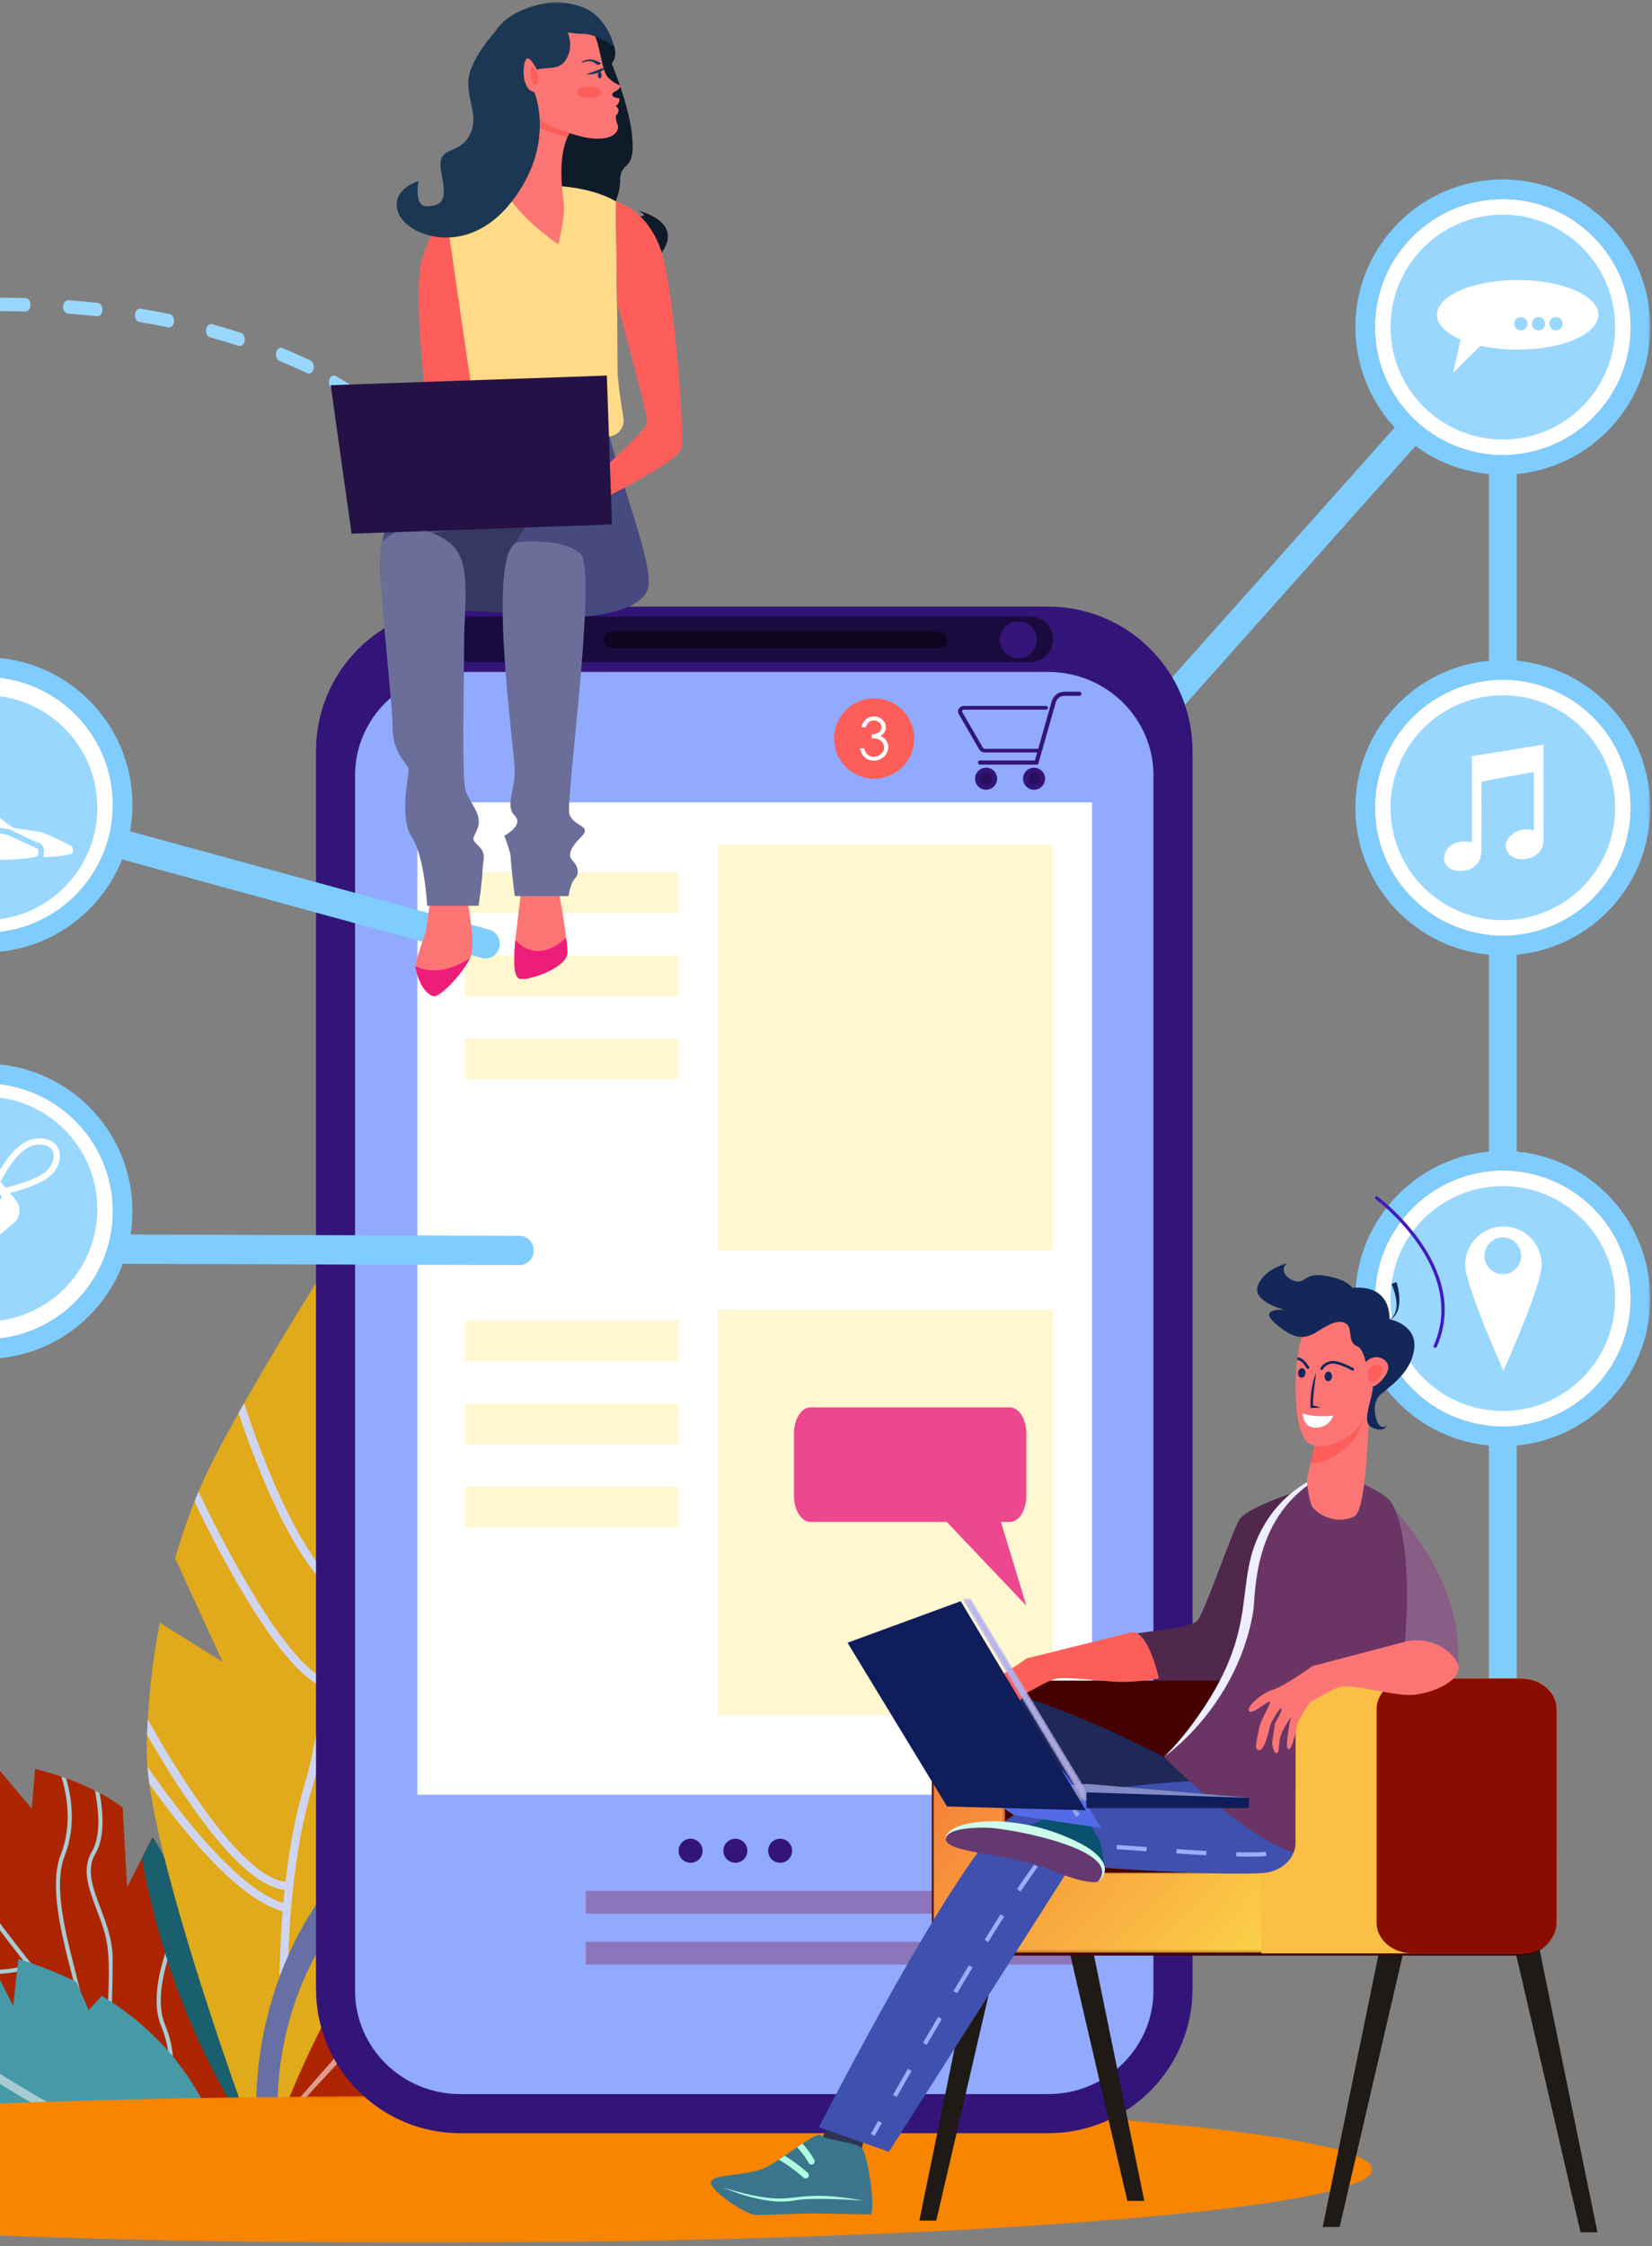 <svg width="593" height="806" viewBox="0 0 593 806" fill="none" xmlns="http://www.w3.org/2000/svg">
<rect x="0" y="0" width="593" height="806" fill="#808080" stroke="none"/>
<path fill-rule="evenodd" clip-rule="evenodd" d="M539.452 698.69C536.696 698.69 534.461 696.453 534.461 693.694V130.484L357.687 328.831C355.856 330.89 352.693 331.077 350.642 329.235C348.586 327.397 348.405 324.24 350.24 322.18L544.443 104.269V693.694C544.443 696.453 542.207 698.69 539.452 698.69" fill="#7FCDFF"/>
<path fill-rule="evenodd" clip-rule="evenodd" d="M0.244 717.152L-21.648 705.809C-35.567 683.589 -46.362 657.497 -47.309 629.306C-47.309 629.306 -26.681 628.008 -3.317 631.575L11.425 649.102L12.602 634.776C24.044 637.703 35.193 642.084 44.03 648.62L45.625 677.262L54.747 659.33C56.478 661.752 57.955 664.364 59.138 667.186C77.351 710.62 90.821 766.809 90.821 766.809L45.544 778.5C45.544 778.5 17.502 758.162 -7.773 725.603L0.244 717.152Z" fill="#AD2500"/>
<path fill-rule="evenodd" clip-rule="evenodd" d="M39.492 760.068C51.872 762.662 59.726 760.68 62.492 759.727C43.687 745.022 25.499 724.928 10.642 706.434C9.973 706.639 9.305 706.827 8.645 706.999C-3.702 710.186 -14.704 707.474 -23.036 703.564C-23.508 702.788 -23.977 702.01 -24.441 701.225C-15.864 705.673 -3.888 709.148 9.65 705.195C5.313 699.761 1.119 694.291 -3.005 688.729C-13.704 690.064 -25.54 686.439 -34.034 682.901C-34.341 682.225 -34.644 681.546 -34.944 680.866C-26.72 684.422 -14.713 688.418 -4.016 687.361C-24.939 658.982 -39.553 635.458 -39.706 635.196L-43.735 630.109L-39.114 633.172C-38.847 633.628 -26.901 652.67 -10.132 676.282C-7.708 663.646 -17.694 636.875 -20.514 629.682C-19.971 629.72 -19.425 629.76 -18.874 629.805C-15.568 638.256 -5.551 665.564 -8.994 677.883C1.645 692.775 14.54 709.585 28.541 725.201C30.867 718.48 14.982 682.993 21.798 665.615C25.957 655.01 24.142 644.386 22.01 637.561C22.584 637.757 23.157 637.957 23.726 638.162C25.779 645.232 27.274 655.689 23.172 666.148C16.306 683.658 33.501 720.058 29.6 726.378C32.34 729.411 35.122 732.394 37.937 735.307C39.965 699.184 39.518 698.034 34.656 685.177C31.861 677.781 29.219 670.798 33.004 664.406C36.287 658.859 35.497 649.753 34.081 642.566C34.653 642.853 35.22 643.147 35.78 643.447C37.093 650.667 37.632 659.481 34.275 665.154C28.247 675.335 40.395 687.584 40.439 702.857C40.48 716.686 39.499 733.909 39.333 736.743C45.091 742.634 50.978 748.209 56.922 753.279C58.33 751.301 63.967 741.987 57.829 727.039C52.845 714.902 60.511 695.831 66.017 684.718C66.261 685.375 66.501 686.031 66.741 686.69C61.431 697.75 54.663 715.443 59.195 726.479C65.749 742.438 59.574 752.19 58.054 754.237C65.216 760.258 72.454 765.525 79.64 769.697L77.628 770.216C76.356 769.457 75.088 768.666 73.819 767.842C68.682 771.035 59.785 772.341 49.549 768.196C43.343 765.681 37.629 766.617 33.151 768.482C32.749 768.134 32.339 767.779 31.922 767.416C36.779 765.241 43.14 764.011 50.106 766.831C61.749 771.547 69.794 768.325 72.43 766.933C69.568 765.028 66.709 762.972 63.864 760.79C56.952 763.703 46.742 763.092 39.185 761.51C34.312 760.489 29.686 760.825 25.629 761.771C25.206 761.381 24.779 760.984 24.347 760.58C28.808 759.414 33.994 758.917 39.492 760.068" fill="#A7CBD3"/>
<path fill-rule="evenodd" clip-rule="evenodd" d="M50.882 666.926L54.747 659.33C56.478 661.752 57.955 664.364 59.137 667.186C77.352 710.619 90.821 766.81 90.821 766.81C90.821 766.81 62.557 730.374 50.882 666.926" fill="#195F6D"/>
<path fill-rule="evenodd" clip-rule="evenodd" d="M230.37 692.897C228.461 693.389 200.971 687.313 162.689 710.374C124.408 733.432 100.137 764.404 100.137 764.404C100.137 764.404 149.896 761.309 191.431 742.983C232.966 724.657 230.37 692.897 230.37 692.897" fill="#004A58"/>
<path fill-rule="evenodd" clip-rule="evenodd" d="M104.217 759.75C126.62 734.039 163.289 703.773 198.516 695.281C196.504 717.953 190.486 735.629 173.139 750.007C143.868 759.781 114.634 763.317 104.143 764.337C104.14 762.919 104.161 761.385 104.217 759.75" fill="#003842"/>
<path fill-rule="evenodd" clip-rule="evenodd" d="M57.337 582.339L79.945 596.446L62.859 559.199C66.504 546.615 71.097 534.618 76.605 523.834C91.806 494.065 121.134 448.107 121.134 448.107C134.784 463.917 145.441 479.931 153.586 495.924L138.892 521.432L161.422 513.155C212.381 640.056 115.485 760.439 115.485 760.439L90.821 766.809C90.821 766.809 52.184 662.773 52.67 627.683C52.875 612.934 54.451 597.494 57.337 582.339" fill="#E0AA1A"/>
<path fill-rule="evenodd" clip-rule="evenodd" d="M53.633 640.195C53.326 638.004 53.088 635.923 52.923 633.972C61.804 646.915 84.429 677.752 101.705 682.907C101.846 681.343 101.997 679.774 102.163 678.209C85.851 676.553 64.32 642.798 52.795 622.545C52.859 620.703 52.945 618.85 53.051 616.994C65.392 639.237 87.689 673.958 102.486 675.288C103.9 663.078 106.105 650.971 109.436 639.981C112.171 630.952 114.258 618.967 115.837 605.395C100.45 598.912 79.883 559.824 69.808 538.874C70.289 537.672 70.778 536.479 71.277 535.298C80.595 554.864 101.597 595.158 116.185 602.323C117.271 592.347 118.104 581.597 118.733 570.59C103.598 557.076 91.062 523.411 85.639 507.074C86.29 505.909 86.951 504.741 87.617 503.565C92.262 517.824 104.454 551.993 118.944 566.715C121.839 511.604 120.799 452.034 120.766 451.118L121.329 448.865L121.869 451.015C121.904 452.042 125.297 526.945 120.594 586.629C143.666 588.207 163.096 567.261 173.062 553.879C173.302 555.233 173.528 556.584 173.734 557.934C171.206 561.193 168.193 564.769 164.749 568.32C154.546 578.844 143.921 585.585 133.421 588.296C129.031 589.431 124.664 589.859 120.358 589.564C119.006 605.723 117.106 620.603 114.463 632.368C135.314 634.079 161.237 619.494 175.369 610.236C175.255 611.514 175.133 612.785 175.003 614.051C164.714 620.671 149.4 629.244 133.958 633.232C127.118 634.998 120.247 635.865 113.781 635.265C113.297 637.221 112.791 639.08 112.264 640.828C97.914 688.168 104.718 756.704 105.39 763.047L102.501 763.793C102.302 761.989 98.304 724.923 101.45 685.898C84.8 681.372 64.233 655.143 53.633 640.195" fill="#CFD5F1"/>
<path fill-rule="evenodd" clip-rule="evenodd" d="M115.544 760.425L92.576 766.357C92.576 766.357 85.262 715.829 122.456 671.349L130.161 678.529L127.674 665.466C129.891 663.109 132.241 660.779 134.736 658.481L146.168 673.288L143.693 650.879C151.884 644.469 161.349 638.421 172.291 632.951C159.085 705.197 117.124 758.441 115.544 760.425" fill="#6670A4"/>
<path fill-rule="evenodd" clip-rule="evenodd" d="M-5.551 699.74L4.726 719.747L6.597 703.012C13.601 705.186 20.612 707.888 27.405 711.24L31.831 721.362L36.511 716.225C55.09 727.485 71.09 744.413 79.383 769.761L41.26 779.607C41.26 779.607 -46.57 778.091 -70.986 695.213C-70.986 695.213 -39.965 691.792 -5.551 699.74" fill="#469AA8"/>
<path fill-rule="evenodd" clip-rule="evenodd" d="M64.703 773.553L58.333 775.199C7.245 762.511 -61.759 702.189 -64.782 699.53L-69.118 695.554L-62.826 697.32C-62.063 697.99 14.023 764.509 64.703 773.553" fill="#A7CBD3"/>
<path fill-rule="evenodd" clip-rule="evenodd" d="M125.775 683.277L132.378 689.43L130.246 678.236C132.143 676.22 134.158 674.222 136.296 672.253L146.088 684.94L143.968 665.741C155.074 657.051 168.917 649.139 186.168 642.73C186.168 642.73 195.704 695.499 178.705 724.211C161.706 752.923 124.951 758.233 124.951 758.233L100.166 764.633C100.166 764.633 93.913 721.385 125.775 683.277" fill="#E0AA1A"/>
<path fill-rule="evenodd" clip-rule="evenodd" d="M122.183 758.949L118.436 759.916C163.369 708.263 182.975 647.07 183.171 646.448L185.611 644.012L185.284 647.105C185.092 647.723 165.959 707.461 122.183 758.949" fill="#F3DDA3"/>
<path fill-rule="evenodd" clip-rule="evenodd" d="M99.395 764.194C99.395 764.194 119.737 706.569 147.436 681.807C175.131 657.045 231.143 657.639 231.143 657.639C231.143 657.639 225.941 669.444 217.039 685.115L196.225 688.091L210.842 695.61C196.225 719.406 174.956 747.472 151.173 757.871C106.82 777.262 99.395 764.194 99.395 764.194" fill="#AD2500"/>
<path fill-rule="evenodd" clip-rule="evenodd" d="M99.395 764.194C99.401 764.178 99.65 763.453 100.493 761.224C107.614 752.712 130.807 725.516 153.041 703.732C153.707 697.196 148.807 689.569 144.671 684.41C145.281 683.804 145.897 683.216 146.518 682.644C150.417 687.478 155.044 694.53 155.569 701.275C156.605 700.275 164.163 693.496 166.913 691.35C167.832 684.676 162.867 678.313 158.342 674.024C159.112 673.58 159.892 673.151 160.681 672.73C164.942 676.902 169.39 682.803 169.542 689.35C172.248 687.336 174.982 685.449 177.712 683.681C181.748 677.751 180.326 670.514 178.399 665.454C179.217 665.196 180.036 664.947 180.857 664.707C182.561 669.222 183.856 675.322 181.813 681.108C184.256 679.623 186.679 678.237 189.057 676.943C193.544 668.519 193.808 663.893 193.38 661.612C194.216 661.44 195.049 661.275 195.873 661.118C196.356 663.689 196.069 668.011 192.872 674.923C209.956 666.125 223.767 661.34 223.995 661.276L229.274 659.78L224.215 664.227C223.861 664.323 191.414 673.88 164.605 696.456C176.243 694.849 190.09 702.638 198.09 707.135C199.421 707.882 200.846 708.686 201.973 709.263C201.492 709.958 201.009 710.655 200.521 711.353C199.545 710.845 198.348 710.177 196.849 709.333C187.96 704.335 171.515 695.089 160.248 700.298C158.884 701.562 152.211 708.08 150.616 709.679C162.099 708.523 181.701 717.98 191.614 723.271C191.084 723.938 190.547 724.603 190.005 725.262C176.909 718.328 154.969 708.604 147.05 713.292C123.173 737.71 99.395 764.194 99.395 764.194" fill="#DE9C8C"/>
<path fill-rule="evenodd" clip-rule="evenodd" d="M-5.379 480.655C-30.695 480.655 -51.289 460.044 -51.289 434.708C-51.289 409.372 -30.695 388.759 -5.379 388.759C19.935 388.759 40.531 409.372 40.531 434.708C40.531 460.044 19.935 480.655 -5.379 480.655" fill="white"/>
<path fill-rule="evenodd" clip-rule="evenodd" d="M539.452 163.326C514.139 163.326 493.542 142.713 493.542 117.377C493.542 92.041 514.139 71.429 539.452 71.429C564.768 71.429 585.363 92.041 585.363 117.377C585.363 142.713 564.768 163.326 539.452 163.326" fill="white"/>
<path fill-rule="evenodd" clip-rule="evenodd" d="M152.628 161.251C152.296 161.251 151.959 161.128 151.658 160.867C150.193 159.598 148.672 158.328 147.149 157.095C146.301 156.41 146.027 154.932 146.537 153.793C147.047 152.654 148.147 152.287 148.994 152.972C150.551 154.229 152.1 155.525 153.601 156.824C154.429 157.543 154.67 159.033 154.133 160.149C153.793 160.863 153.215 161.251 152.628 161.251" fill="#99D7FF"/>
<path fill-rule="evenodd" clip-rule="evenodd" d="M9.175 111.795H9.136C5.707 111.693 2.353 111.64 -0.836 111.64H-1.405C-2.395 111.64 -3.196 110.563 -3.196 109.235C-3.196 107.906 -2.395 106.829 -1.405 106.829H-0.836C2.379 106.829 5.761 106.881 9.213 106.984C10.204 107.014 10.986 108.114 10.966 109.441C10.945 110.752 10.146 111.795 9.175 111.795M-27.254 112.961C-28.178 112.961 -28.964 112.006 -29.038 110.747C-29.116 109.423 -28.381 108.263 -27.396 108.156C-23.967 107.787 -20.391 107.491 -16.767 107.277C-15.797 107.206 -14.943 108.249 -14.898 109.576C-14.855 110.904 -15.621 112.026 -16.609 112.085C-20.192 112.296 -23.724 112.588 -27.108 112.952C-27.157 112.958 -27.207 112.961 -27.254 112.961M35.013 113.51C34.965 113.51 34.918 113.507 34.868 113.502C31.42 113.132 27.882 112.811 24.351 112.553C23.363 112.48 22.607 111.347 22.66 110.018C22.713 108.693 23.534 107.707 24.546 107.746C28.108 108.009 31.678 108.331 35.154 108.706C36.141 108.812 36.877 109.971 36.796 111.297C36.722 112.556 35.937 113.51 35.013 113.51M60.706 117.502C60.614 117.502 60.523 117.493 60.431 117.473C57.005 116.769 53.495 116.122 50 115.551C49.02 115.39 48.322 114.192 48.441 112.87C48.56 111.552 49.46 110.627 50.434 110.773C53.965 111.352 57.51 112.005 60.974 112.718C61.951 112.919 62.623 114.148 62.473 115.461C62.337 116.65 61.573 117.502 60.706 117.502M-52.882 117.571C-53.721 117.571 -54.471 116.773 -54.639 115.624C-54.829 114.321 -54.195 113.057 -53.224 112.802C-49.816 111.909 -46.276 111.107 -42.699 110.422C-41.728 110.24 -40.811 111.148 -40.672 112.463C-40.534 113.78 -41.212 114.998 -42.192 115.185C-45.708 115.859 -49.19 116.647 -52.538 117.525C-52.653 117.555 -52.768 117.571 -52.882 117.571M86.078 124.197C85.935 124.197 85.795 124.175 85.653 124.13C82.31 123.039 78.858 122.007 75.391 121.056C74.421 120.789 73.796 119.519 73.992 118.218C74.19 116.913 75.136 116.073 76.107 116.339C79.617 117.302 83.111 118.35 86.498 119.452C87.458 119.765 88.047 121.067 87.816 122.357C87.615 123.46 86.883 124.197 86.078 124.197M-77.816 126.669C-78.55 126.669 -79.239 126.058 -79.501 125.076C-79.835 123.824 -79.351 122.447 -78.421 121.999C-75.135 120.415 -71.707 118.937 -68.235 117.609C-67.284 117.246 -66.291 117.985 -66.021 119.264C-65.749 120.541 -66.302 121.873 -67.253 122.236C-70.646 123.534 -73.996 124.98 -77.21 126.528C-77.41 126.623 -77.614 126.669 -77.816 126.669M110.862 134.059C110.663 134.059 110.462 134.015 110.263 133.919C107.007 132.368 103.652 130.883 100.291 129.506C99.345 129.117 98.814 127.773 99.103 126.502C99.392 125.231 100.391 124.511 101.339 124.903C104.747 126.303 108.152 127.809 111.46 129.384C112.393 129.829 112.88 131.205 112.551 132.455C112.29 133.442 111.6 134.059 110.862 134.059M-101.22 141.306C-101.833 141.306 -102.431 140.882 -102.764 140.12C-103.268 138.975 -102.983 137.502 -102.13 136.826C-99.092 134.423 -95.912 132.139 -92.681 130.031C-91.789 129.453 -90.719 129.951 -90.287 131.144C-89.856 132.341 -90.226 133.782 -91.117 134.361C-94.263 136.411 -97.355 138.636 -100.312 140.973C-100.599 141.198 -100.912 141.306 -101.22 141.306M129.447 145.585C129.177 145.585 128.907 145.505 128.649 145.333C125.567 143.274 122.367 141.272 119.143 139.389C118.235 138.858 117.821 137.444 118.214 136.224C118.608 135.005 119.663 134.448 120.57 134.976C123.854 136.893 127.109 138.928 130.244 141.025C131.13 141.617 131.491 143.061 131.049 144.25C130.738 145.096 130.104 145.585 129.447 145.585M-122.018 161.838C-122.505 161.838 -122.994 161.572 -123.346 161.05C-124.009 160.066 -123.953 158.543 -123.222 157.65C-120.578 154.43 -117.806 151.327 -114.982 148.43C-114.195 147.623 -113.072 147.825 -112.471 148.879C-111.87 149.935 -112.02 151.444 -112.808 152.251C-115.551 155.069 -118.246 158.084 -120.815 161.215C-121.159 161.632 -121.589 161.838 -122.018 161.838M-139.635 187.233C-140.025 187.233 -140.419 187.062 -140.749 186.709C-141.523 185.882 -141.652 184.367 -141.036 183.33C-138.823 179.593 -136.496 175.909 -134.116 172.378C-133.452 171.387 -132.317 171.318 -131.585 172.208C-130.851 173.099 -130.795 174.621 -131.458 175.608C-133.789 179.064 -136.068 182.67 -138.231 186.324C-138.585 186.922 -139.108 187.233 -139.635 187.233M-154.129 215.966C-154.431 215.966 -154.736 215.865 -155.015 215.65C-155.874 214.993 -156.176 213.523 -155.684 212.369C-153.929 208.235 -152.049 204.116 -150.096 200.124C-149.551 199.015 -148.439 198.707 -147.615 199.434C-146.789 200.163 -146.559 201.657 -147.102 202.766C-149.014 206.674 -150.854 210.707 -152.574 214.753C-152.901 215.53 -153.508 215.966 -154.129 215.966M-165.162 247.349C-165.373 247.349 -165.588 247.299 -165.798 247.193C-166.723 246.719 -167.187 245.331 -166.835 244.087C-165.578 239.642 -164.191 235.182 -162.717 230.832C-162.306 229.625 -161.245 229.091 -160.344 229.64C-159.443 230.192 -159.047 231.616 -159.456 232.828C-160.898 237.083 -162.256 241.448 -163.487 245.799C-163.758 246.759 -164.44 247.349 -165.162 247.349M-172.403 280.661C-172.524 280.661 -172.645 280.646 -172.767 280.611C-173.736 280.342 -174.359 279.07 -174.158 277.768C-173.444 273.124 -172.598 268.425 -171.646 263.806C-171.382 262.522 -170.397 261.774 -169.442 262.128C-168.489 262.481 -167.929 263.807 -168.195 265.086C-169.125 269.607 -169.952 274.202 -170.652 278.743C-170.826 279.881 -171.571 280.661 -172.403 280.661M-175.56 315.097C-175.585 315.097 -175.607 315.097 -175.632 315.095C-176.619 315.042 -177.39 313.925 -177.352 312.597C-177.213 307.851 -176.947 303.028 -176.563 298.266C-176.457 296.944 -175.574 295.989 -174.589 296.132C-173.606 296.275 -172.896 297.462 -173.002 298.784C-173.378 303.437 -173.636 308.149 -173.771 312.786C-173.811 314.081 -174.604 315.097 -175.56 315.097M-174.403 349.762C-175.289 349.762 -176.058 348.881 -176.175 347.671C-176.283 346.58 -176.383 345.492 -176.477 344.394C-176.789 340.743 -177.031 337.03 -177.195 333.357C-177.254 332.032 -176.503 330.891 -175.515 330.811C-174.539 330.738 -173.68 331.742 -173.621 333.066C-173.459 336.653 -173.222 340.279 -172.917 343.848C-172.826 344.917 -172.729 345.982 -172.626 347.044C-172.497 348.362 -173.186 349.569 -174.166 349.744C-174.246 349.756 -174.325 349.762 -174.403 349.762M-168.744 383.612C-169.501 383.612 -170.204 382.963 -170.45 381.944C-171.541 377.397 -172.515 372.736 -173.351 368.089C-173.583 366.797 -172.993 365.498 -172.032 365.187C-171.067 364.876 -170.101 365.667 -169.869 366.959C-169.054 371.49 -168.102 376.035 -167.04 380.468C-166.737 381.734 -167.254 383.089 -168.195 383.496C-168.379 383.574 -168.562 383.612 -168.744 383.612M-158.634 415.54C-159.274 415.54 -159.892 415.08 -160.215 414.27C-161.896 410.05 -163.482 405.703 -164.922 401.353C-165.326 400.138 -164.919 398.716 -164.016 398.175C-163.113 397.632 -162.053 398.18 -161.651 399.393C-160.242 403.64 -158.699 407.881 -157.058 411.998C-156.589 413.169 -156.918 414.627 -157.79 415.254C-158.059 415.447 -158.349 415.54 -158.634 415.54M-144.562 444.631C-145.098 444.631 -145.629 444.309 -145.979 443.696C-148.169 439.893 -150.275 435.977 -152.24 432.051C-152.791 430.947 -152.574 429.454 -151.753 428.711C-150.933 427.973 -149.818 428.263 -149.266 429.364C-147.345 433.203 -145.286 437.035 -143.146 440.754C-142.541 441.805 -142.683 443.318 -143.469 444.127C-143.794 444.467 -144.18 444.631 -144.562 444.631M-127.271 470.405C-127.718 470.405 -128.165 470.181 -128.511 469.733C-131.088 466.411 -133.606 462.969 -135.996 459.505C-136.669 458.53 -136.626 457.007 -135.899 456.106C-135.177 455.203 -134.042 455.256 -133.368 456.235C-131.024 459.63 -128.557 463.006 -126.03 466.263C-125.317 467.185 -125.294 468.708 -125.979 469.665C-126.331 470.159 -126.801 470.405 -127.271 470.405M-107.514 492.768C-107.884 492.768 -108.26 492.615 -108.58 492.296C-111.457 489.429 -114.286 486.464 -116.988 483.482C-117.751 482.637 -117.862 481.12 -117.236 480.097C-116.607 479.069 -115.477 478.92 -114.712 479.764C-112.057 482.697 -109.277 485.611 -106.447 488.43C-105.653 489.222 -105.485 490.73 -106.074 491.796C-106.427 492.433 -106.966 492.768 -107.514 492.768M-85.486 511.026C-85.773 511.026 -86.066 510.933 -86.336 510.737C-90.182 507.947 -93.322 505.63 -95.666 503.85C-96.526 503.197 -96.83 501.729 -96.343 500.573C-95.854 499.413 -94.76 499.01 -93.903 499.662C-91.578 501.426 -88.462 503.729 -84.633 506.502C-83.764 507.133 -83.438 508.593 -83.909 509.764C-84.233 510.569 -84.849 511.026 -85.486 511.026" fill="#99D7FF"/>
<mask id="mask0" mask-type="alpha" maskUnits="userSpaceOnUse" x="-193" y="752" width="686" height="53">
<path fill-rule="evenodd" clip-rule="evenodd" d="M-193 752.199H492.656V804.892H-193V752.199Z" fill="white"/>
</mask>
<g mask="url(#mask0)">
<path fill-rule="evenodd" clip-rule="evenodd" d="M492.656 778.545C492.656 793.097 339.168 804.892 149.827 804.892C-39.511 804.892 -193 793.097 -193 778.545C-193 763.996 -39.511 752.199 149.827 752.199C339.168 752.199 492.656 763.996 492.656 778.545" fill="#F78500"/>
</g>
<path fill-rule="evenodd" clip-rule="evenodd" d="M539.452 511.945C514.136 511.945 493.542 491.332 493.542 465.997C493.542 440.661 514.136 420.048 539.452 420.048C564.768 420.048 585.363 440.661 585.363 465.997C585.363 491.332 564.768 511.945 539.452 511.945" fill="white"/>
<path fill-rule="evenodd" clip-rule="evenodd" d="M579.769 465.997C579.769 488.282 561.72 506.348 539.452 506.348C517.186 506.348 499.134 488.282 499.134 465.997C499.134 443.71 517.186 425.646 539.452 425.646C561.72 425.646 579.769 443.71 579.769 465.997" fill="#99D7FF"/>
<path fill-rule="evenodd" clip-rule="evenodd" d="M539.452 457.258C535.816 457.258 532.866 454.308 532.866 450.666C532.866 447.026 535.816 444.075 539.452 444.075C543.091 444.075 546.037 447.026 546.037 450.666C546.037 454.308 543.091 457.258 539.452 457.258M539.669 440.116C532.085 440.116 525.941 446.268 525.941 453.857C525.941 461.444 539.669 491.876 539.669 491.876C539.669 491.876 553.395 461.444 553.395 453.857C553.395 446.268 547.25 440.116 539.669 440.116" fill="white"/>
<path fill-rule="evenodd" clip-rule="evenodd" d="M-5.379 334.782C-30.695 334.782 -51.289 314.169 -51.289 288.833C-51.289 263.499 -30.695 242.885 -5.379 242.885C19.935 242.885 40.531 263.499 40.531 288.833C40.531 314.169 19.935 334.782 -5.379 334.782" fill="white"/>
<path fill-rule="evenodd" clip-rule="evenodd" d="M34.938 289.867C34.938 312.154 16.887 330.218 -5.378 330.218C-27.646 330.218 -45.697 312.154 -45.697 289.867C-45.697 267.583 -27.646 249.517 -5.378 249.517C16.887 249.517 34.938 267.583 34.938 289.867" fill="#99D7FF"/>
<path fill-rule="evenodd" clip-rule="evenodd" d="M-27.929 269.655C-26.16 273.518 -16.693 293.41 -7.46 297.953C-7.08 298.14 2.364 299.414 2.749 299.598C13.07 304.508 13.745 304.33 13.745 305.225C13.745 305.972 14.064 307.084 13.058 307.383C11.249 307.922 5.295 309.076 -11.309 308.335C-11.652 308.32 -11.966 308.121 -12.124 307.814C-19.791 292.869 -28.224 287.655 -28.224 290.975C-28.224 308.159 -27.815 308.576 -29.187 308.576C-29.872 308.47 -31.56 308.983 -31.668 307.694C-32.026 303.401 -33.665 284.812 -35.304 283.172C-37.114 281.362 -38.763 270.709 -28.963 269.105C-28.533 269.034 -28.11 269.258 -27.929 269.655" fill="white"/>
<path fill-rule="evenodd" clip-rule="evenodd" d="M14.842 298.616C4.648 297.046 5.144 297.174 4.901 297.055C-4.333 292.51 -13.799 272.618 -15.569 268.755C-15.75 268.36 -16.172 268.135 -16.601 268.205C-20.721 268.879 -22.812 271.153 -23.724 273.697C-20.897 279.237 -17.446 285.018 -13.935 289.422C-11.371 290.57 -8.8 293.193 -6.553 296.089C6 298 0.516 296.355 13.045 302.249C14.569 302.381 15.769 303.666 15.769 305.225C15.725 306.207 15.89 306.741 15.535 307.604C21.523 307.4 24.286 306.82 25.419 306.483C26.43 306.181 26.119 304.992 26.107 304.325C26.107 303.289 15.106 298.656 14.842 298.616" fill="white"/>
<path fill-rule="evenodd" clip-rule="evenodd" d="M579.769 117.377C579.769 139.662 561.72 157.728 539.452 157.728C517.186 157.728 499.134 139.662 499.134 117.377C499.134 95.091 517.186 77.026 539.452 77.026C561.72 77.026 579.769 95.091 579.769 117.377" fill="#99D7FF"/>
<path fill-rule="evenodd" clip-rule="evenodd" d="M34.938 433.897C34.938 456.184 16.887 474.248 -5.378 474.248C-27.646 474.248 -45.697 456.184 -45.697 433.897C-45.697 411.612 -27.646 393.546 -5.378 393.546C16.887 393.546 34.938 411.612 34.938 433.897" fill="#99D7FF"/>
<path fill-rule="evenodd" clip-rule="evenodd" d="M-5.327 431.047C-6.502 429.637 -6.31 427.54 -4.902 426.364C-3.491 425.189 -1.397 425.382 -0.223 426.79C0.952 428.202 0.762 430.299 -0.649 431.473C-2.059 432.649 -4.153 432.459 -5.327 431.047M5.63 430.646L-2.956 420.334C-5.043 417.827 -8.767 417.486 -11.274 419.576L-38.495 442.277L-22.352 461.672L4.873 438.972C7.378 436.881 7.718 433.154 5.63 430.646" fill="white"/>
<path fill-rule="evenodd" clip-rule="evenodd" d="M-1.495 427.019C-1.365 426.993 11.559 424.501 16.381 420.478C20.555 416.999 20.853 409.986 13.061 410.815C6.957 411.466 1.855 420.698 -0.055 424.638C-0.696 425.957 -2.685 424.988 -2.048 423.67C0.526 418.364 5.879 409.351 12.826 408.611C22.567 407.574 23.922 417.076 17.8 422.18C12.534 426.571 -0.529 429.092 -1.082 429.197C-2.521 429.468 -2.935 427.294 -1.495 427.019" fill="white"/>
<path fill-rule="evenodd" clip-rule="evenodd" d="M539.452 335.816C514.139 335.816 493.542 315.204 493.542 289.867C493.542 264.533 514.139 243.918 539.452 243.918C564.768 243.918 585.363 264.533 585.363 289.867C585.363 315.204 564.768 335.816 539.452 335.816" fill="white"/>
<path fill-rule="evenodd" clip-rule="evenodd" d="M579.769 289.867C579.769 312.154 561.72 330.218 539.452 330.218C517.186 330.218 499.134 312.154 499.134 289.867C499.134 267.583 517.186 249.517 539.452 249.517C561.72 249.517 579.769 267.583 579.769 289.867" fill="#99D7FF"/>
<path fill-rule="evenodd" clip-rule="evenodd" d="M376.299 217.71H165.197C136.607 217.71 113.432 240.904 113.432 269.519V713.716C113.432 742.331 136.607 765.527 165.197 765.527H376.299C404.886 765.527 428.061 742.331 428.061 713.716V269.519C428.061 240.904 404.886 217.71 376.299 217.71" fill="#331579"/>
<path fill-rule="evenodd" clip-rule="evenodd" d="M165.197 751.49C144.386 751.49 127.455 734.852 127.455 714.399V278.231C127.455 257.779 144.386 241.139 165.197 241.139H376.298C397.109 241.139 414.037 257.779 414.037 278.231V714.399C414.037 734.852 397.109 751.49 376.298 751.49H165.197Z" fill="#91AAFE"/>
<path fill-rule="evenodd" clip-rule="evenodd" d="M369.793 237.631H169.378C164.858 237.631 161.195 233.966 161.195 229.443C161.195 224.922 164.858 221.258 169.378 221.258H369.793C374.314 221.258 377.973 224.922 377.973 229.443C377.973 233.966 374.314 237.631 369.793 237.631" fill="#190B3D"/>
<path fill-rule="evenodd" clip-rule="evenodd" d="M372.203 229.589C372.203 233.264 369.227 236.243 365.558 236.243C361.886 236.243 358.911 233.264 358.911 229.589C358.911 225.916 361.886 222.938 365.558 222.938C369.227 222.938 372.203 225.916 372.203 229.589" fill="#331579"/>
<path fill-rule="evenodd" clip-rule="evenodd" d="M337.291 232.441H219.626C218.053 232.441 216.778 231.164 216.778 229.589C216.778 228.016 218.053 226.739 219.626 226.739H337.291C338.865 226.739 340.139 228.016 340.139 229.589C340.139 231.164 338.865 232.441 337.291 232.441" fill="#0E061E"/>
<mask id="mask1" mask-type="alpha" maskUnits="userSpaceOnUse" x="-193" y="0" width="786" height="805">
<path fill-rule="evenodd" clip-rule="evenodd" d="M-193 804.891H592.375V0.714H-193V804.891Z" fill="white"/>
</mask>
<g mask="url(#mask1)">
<path fill-rule="evenodd" clip-rule="evenodd" d="M149.827 644.069H391.996V287.925H149.827V644.069Z" fill="white"/>
<path fill-rule="evenodd" clip-rule="evenodd" d="M257.609 448.743H377.973V303.128H257.609V448.743Z" fill="#FFF7CF"/>
<path fill-rule="evenodd" clip-rule="evenodd" d="M257.609 615.558H377.973V469.941H257.609V615.558Z" fill="#FFF7CF"/>
<path fill-rule="evenodd" clip-rule="evenodd" d="M167.041 327.691H243.585V313.071H167.041V327.691Z" fill="#FFF7CF"/>
<path fill-rule="evenodd" clip-rule="evenodd" d="M167.041 357.516H243.585V342.896H167.041V357.516Z" fill="#FFF7CF"/>
<path fill-rule="evenodd" clip-rule="evenodd" d="M167.041 387.341H243.585V372.721H167.041V387.341Z" fill="#FFF7CF"/>
<path fill-rule="evenodd" clip-rule="evenodd" d="M167.041 488.511H243.585V473.891H167.041V488.511Z" fill="#FFF7CF"/>
<path fill-rule="evenodd" clip-rule="evenodd" d="M167.041 518.336H243.585V503.716H167.041V518.336Z" fill="#FFF7CF"/>
<path fill-rule="evenodd" clip-rule="evenodd" d="M167.041 548.161H243.585V533.541H167.041V548.161Z" fill="#FFF7CF"/>
<path fill-rule="evenodd" clip-rule="evenodd" d="M252.203 664.17C252.203 666.552 250.274 668.483 247.894 668.483C245.514 668.483 243.584 666.552 243.584 664.17C243.584 661.789 245.514 659.857 247.894 659.857C250.274 659.857 252.203 661.789 252.203 664.17" fill="#331579"/>
<path fill-rule="evenodd" clip-rule="evenodd" d="M268.272 664.17C268.272 666.552 266.343 668.483 263.962 668.483C261.583 668.483 259.653 666.552 259.653 664.17C259.653 661.789 261.583 659.857 263.962 659.857C266.343 659.857 268.272 661.789 268.272 664.17" fill="#331579"/>
<path fill-rule="evenodd" clip-rule="evenodd" d="M284.34 664.17C284.34 666.552 282.412 668.483 280.031 668.483C277.652 668.483 275.722 666.552 275.722 664.17C275.722 661.789 277.652 659.857 280.031 659.857C282.412 659.857 284.34 661.789 284.34 664.17" fill="#331579"/>
<path fill-rule="evenodd" clip-rule="evenodd" d="M367.224 279.45C367.224 281.639 368.996 283.413 371.183 283.413C373.371 283.413 375.143 281.639 375.143 279.45C375.143 277.262 373.371 275.488 371.183 275.488C368.996 275.488 367.224 277.262 367.224 279.45" fill="#331579"/>
<path fill-rule="evenodd" clip-rule="evenodd" d="M369.041 279.45C369.041 280.633 370.001 281.595 371.183 281.595C372.365 281.595 373.326 280.633 373.326 279.45C373.326 278.267 372.365 277.308 371.183 277.308C370.001 277.308 369.041 278.267 369.041 279.45" fill="#270F5B"/>
<path fill-rule="evenodd" clip-rule="evenodd" d="M350.005 279.45C350.005 281.639 351.777 283.413 353.964 283.413C356.152 283.413 357.924 281.639 357.924 279.45C357.924 277.262 356.152 275.488 353.964 275.488C351.777 275.488 350.005 277.262 350.005 279.45" fill="#331579"/>
<path fill-rule="evenodd" clip-rule="evenodd" d="M351.822 279.45C351.822 280.633 352.782 281.595 353.964 281.595C355.147 281.595 356.104 280.633 356.104 279.45C356.104 278.267 355.147 277.308 353.964 277.308C352.782 277.308 351.822 278.267 351.822 279.45" fill="#270F5B"/>
<path fill-rule="evenodd" clip-rule="evenodd" d="M351.508 268.962L344.12 256.185C343.763 255.575 343.797 254.861 344.203 254.275C344.608 253.689 345.317 253.341 346.097 253.341H375.441C375.854 253.341 376.189 253.636 376.189 253.999C376.189 254.363 375.854 254.658 375.441 254.658H346.097C345.728 254.658 345.542 254.872 345.476 254.963C345.411 255.056 345.281 255.3 345.45 255.587L352.839 268.364C352.963 268.579 353.209 268.713 353.485 268.713H372.683L377.543 251.633C378.115 249.626 379.971 248.223 382.054 248.223H387.468C387.881 248.223 388.215 248.557 388.215 248.97C388.215 249.383 387.881 249.718 387.468 249.718H382.054C380.634 249.718 379.368 250.673 378.98 252.041L372.618 274.391H351.787C351.371 274.391 351.039 274.056 351.039 273.644C351.039 273.231 351.371 272.895 351.787 272.895H371.492L372.307 270.03H353.485C352.646 270.03 351.887 269.621 351.508 268.962" fill="#331579"/>
<path fill-rule="evenodd" clip-rule="evenodd" d="M328.169 265.047C328.169 273.001 321.723 279.45 313.778 279.45C305.829 279.45 299.386 273.001 299.386 265.047C299.386 257.092 305.829 250.644 313.778 250.644C321.723 250.644 328.169 257.092 328.169 265.047" fill="#FD5E5A"/>
<path fill-rule="evenodd" clip-rule="evenodd" d="M310.767 260.983H309.225C310.344 256.016 315.726 256.294 317.437 259.093C318.419 260.699 318.22 262.825 316.057 264.098C318.559 265.114 319.644 267.972 318.152 270.539C316.178 273.931 309.781 274.299 308.722 268.549H310.201C311.771 274.466 319.46 270.606 316.843 266.555C315.975 265.21 314.557 264.997 312.913 264.911V263.523C314.626 263.523 316.427 262.695 316.427 260.994C316.427 258.851 313.582 257.864 311.967 259.117C311.495 259.486 311.096 260.107 310.767 260.983" fill="white"/>
<path fill-rule="evenodd" clip-rule="evenodd" d="M210.279 686.759H391.996V678.57H210.279V686.759Z" fill="#8D75BB"/>
<path fill-rule="evenodd" clip-rule="evenodd" d="M210.279 705.035H391.996V696.846H210.279V705.035Z" fill="#8D75BB"/>
<path fill-rule="evenodd" clip-rule="evenodd" d="M-5.379 334.782C-30.695 334.782 -51.289 314.169 -51.289 288.834C-51.289 263.499 -30.695 242.885 -5.379 242.885C19.935 242.885 40.531 263.499 40.531 288.834C40.531 314.169 19.935 334.782 -5.379 334.782M-5.379 235.867C-34.607 235.867 -58.3 259.581 -58.3 288.834C-58.3 318.086 -34.607 341.8 -5.379 341.8C23.849 341.8 47.543 318.086 47.543 288.834C47.543 259.581 23.849 235.867 -5.379 235.867" fill="#7FCDFF"/>
<path fill-rule="evenodd" clip-rule="evenodd" d="M539.452 335.816C514.139 335.816 493.542 315.205 493.542 289.867C493.542 264.533 514.139 243.919 539.452 243.919C564.768 243.919 585.363 264.533 585.363 289.867C585.363 315.205 564.768 335.816 539.452 335.816M539.452 236.901C510.224 236.901 486.53 260.615 486.53 289.867C486.53 319.12 510.224 342.834 539.452 342.834C568.68 342.834 592.375 319.12 592.375 289.867C592.375 260.615 568.68 236.901 539.452 236.901" fill="#7FCDFF"/>
<path fill-rule="evenodd" clip-rule="evenodd" d="M539.452 163.326C514.139 163.326 493.542 142.713 493.542 117.378C493.542 92.042 514.139 71.429 539.452 71.429C564.768 71.429 585.363 92.042 585.363 117.378C585.363 142.713 564.768 163.326 539.452 163.326M539.452 64.411C510.224 64.411 486.53 88.125 486.53 117.378C486.53 146.63 510.224 170.344 539.452 170.344C568.68 170.344 592.375 146.63 592.375 117.378C592.375 88.125 568.68 64.411 539.452 64.411" fill="#7FCDFF"/>
<path fill-rule="evenodd" clip-rule="evenodd" d="M539.452 511.945C514.136 511.945 493.542 491.332 493.542 465.996C493.542 440.66 514.136 420.048 539.452 420.048C564.768 420.048 585.363 440.66 585.363 465.996C585.363 491.332 564.768 511.945 539.452 511.945M539.452 413.03C510.224 413.03 486.53 436.744 486.53 465.996C486.53 495.249 510.224 518.963 539.452 518.963C568.68 518.963 592.375 495.249 592.375 465.996C592.375 436.744 568.68 413.03 539.452 413.03" fill="#7FCDFF"/>
<path fill-rule="evenodd" clip-rule="evenodd" d="M-5.379 480.655C-30.695 480.655 -51.289 460.044 -51.289 434.708C-51.289 409.372 -30.695 388.759 -5.379 388.759C19.935 388.759 40.531 409.372 40.531 434.708C40.531 460.044 19.935 480.655 -5.379 480.655M-5.379 381.742C-34.607 381.742 -58.3 405.456 -58.3 434.708C-58.3 463.961 -34.607 487.673 -5.379 487.673C23.849 487.673 47.543 463.961 47.543 434.708C47.543 405.456 23.849 381.742 -5.379 381.742" fill="#7FCDFF"/>
<path fill-rule="evenodd" clip-rule="evenodd" d="M174.286 343.958C173.848 343.958 173.403 343.898 172.961 343.777L43.461 308.331C40.725 307.583 39.096 304.697 39.828 301.889C40.558 299.081 43.37 297.411 46.107 298.161L175.605 333.608C178.344 334.357 179.97 337.241 179.239 340.05C178.627 342.404 176.553 343.958 174.286 343.958" fill="#7FCDFF"/>
<path fill-rule="evenodd" clip-rule="evenodd" d="M186.434 454.007H186.416L44.778 453.534C41.938 453.525 39.645 451.162 39.654 448.253C39.663 445.353 41.962 443.008 44.793 443.008H44.81L186.449 443.48C189.288 443.491 191.586 445.854 191.573 448.761C191.564 451.661 189.264 454.007 186.434 454.007" fill="#7FCDFF"/>
<path fill-rule="evenodd" clip-rule="evenodd" d="M525.105 301.975C525.387 301.965 528.326 302.063 528.326 302.242V271.373C536.896 269.982 545.427 268.596 554.05 267.196V268.129C554.05 279.106 553.967 290.084 554.09 301.059C554.143 305.644 551.028 307.657 547.897 308.218C541.911 309.294 538.352 304.101 541.826 300.361C544.324 297.671 547.122 297.22 550.583 297.981V277.019C544.336 278.163 538.109 279.305 531.809 280.459C531.809 280.767 531.762 297.381 531.731 305.4C531.716 309.713 528.818 312.329 524.757 312.525C515.36 312.981 517.023 302.285 525.105 301.975" fill="white"/>
<path fill-rule="evenodd" clip-rule="evenodd" d="M169.171 332.814H163.092L138.892 228.491L147.703 228.028L169.171 332.814Z" fill="#1F1A15"/>
<path fill-rule="evenodd" clip-rule="evenodd" d="M205.209 2.096C205.209 2.096 184.36 -1.464 177.066 12.948C169.775 27.359 170.464 59.948 180.389 68.387C190.314 76.828 188.66 98.444 197.355 104.827C206.051 111.21 228.203 114.091 228.203 99.064C228.203 99.064 217.407 100.894 214.671 91.537C214.671 91.537 230.168 101.445 237.74 90.353C245.313 79.264 229.045 75.593 229.045 75.593C229.045 75.593 235.438 78.732 225.901 77.086C216.367 75.438 222.59 73.057 222.59 64.988C222.59 56.922 228.485 62.622 226.801 47.8C225.118 32.976 212.313 1.585 205.209 2.096" fill="#0E1B29"/>
<path fill-rule="evenodd" clip-rule="evenodd" d="M154.877 320.232L152.853 334.359C152.853 334.359 149.09 345.032 149.09 346.601C149.09 347.639 150.862 356.06 155.571 357.48C157.986 358.209 167.875 347.407 169.192 342.52C170.729 336.811 166.969 318.976 166.969 318.976L154.877 320.232Z" fill="#FC7575"/>
<path fill-rule="evenodd" clip-rule="evenodd" d="M187.356 317.719C187.356 317.719 184.67 338.44 184.67 341.579C184.67 344.717 184.244 349.225 186.013 350.996C187.782 352.767 203.668 347.543 203.668 341.892C203.668 336.241 200.219 317.719 200.219 317.719H187.356Z" fill="#FC7575"/>
<path fill-rule="evenodd" clip-rule="evenodd" d="M221.672 132.463C221.672 118.315 221.087 72.301 221.087 72.301C221.087 72.301 212.727 66.632 195.998 66.632C190.616 66.632 185.669 65.71 180.314 66.685C169.011 68.743 158.739 73.582 158.739 73.582C158.739 73.582 162.207 116.994 156.786 146.634C155.828 151.87 159.919 156.675 165.236 156.675H218.1C221.666 156.675 224.374 153.468 223.79 149.948C222.546 142.435 221.672 136.135 221.672 132.463" fill="#FFDA88"/>
<path fill-rule="evenodd" clip-rule="evenodd" d="M162.129 155.758C153.559 162.403 151.728 164.692 149.288 167.687C130.246 191.076 135.73 222.836 144.384 221.643C153.037 220.451 170.923 217.35 184.772 220.237C198.618 223.123 229.774 222.257 232.657 210.998C234.581 203.5 224.336 177.396 218.794 156.675L162.129 155.758Z" fill="#464A7F"/>
<path fill-rule="evenodd" clip-rule="evenodd" d="M191.149 185.011L184.67 195.189C181.485 202.488 183.345 219.965 183.345 219.965L154.878 218.522L153.523 191.677L191.149 185.011Z" fill="#35385F"/>
<path fill-rule="evenodd" clip-rule="evenodd" d="M186.212 194.54C186.212 194.54 202.369 192.807 208.428 198.871C214.485 204.935 202.944 287.511 204.388 292.131C205.831 296.751 212.754 296.174 208.714 300.216C204.675 304.258 203.668 307 205.54 308.877C207.417 310.753 208.136 313.497 206.407 315.23C204.675 316.961 204.1 321.581 204.1 321.581H184.763C184.763 321.581 183.329 309.743 183.329 307.722C183.329 305.7 181.019 299.928 181.019 299.928C181.019 299.928 188.221 296.169 184.763 292.71C181.305 289.247 184.763 284.047 184.763 276.539C184.763 269.034 174.097 195.983 186.212 194.54" fill="#6B6E98"/>
<path fill-rule="evenodd" clip-rule="evenodd" d="M137.259 194.31C142.849 188.716 151.885 188.019 160.825 194.31C169.77 200.604 166.596 216.194 166.596 230.344C166.596 244.49 165.672 279.427 167.143 283.757C168.617 288.088 173.231 292.421 171.5 297.04C169.77 301.66 168.902 300.696 171.882 303.681C174.864 306.664 173.231 308.877 173.231 312.054C173.231 315.229 171.788 325.046 171.788 325.046H153.325C153.325 325.046 152.46 307.433 147.845 300.504C143.228 293.575 146.692 278.561 146.692 276.25C146.692 273.942 140.922 271.053 140.922 260.948C140.922 250.843 134.221 197.351 137.259 194.31" fill="#6B6E98"/>
<path fill-rule="evenodd" clip-rule="evenodd" d="M159.631 73.581C159.631 73.581 156.344 79.328 151.73 92.321C147.116 105.315 154.877 156.804 154.877 165.466C154.877 174.129 165.731 185.011 165.731 185.011L174.963 174.618L168.904 137.081L159.631 73.581Z" fill="#FD5E5A"/>
<path fill-rule="evenodd" clip-rule="evenodd" d="M221.088 72.301C221.088 72.301 234.392 75.583 238.451 94.062C242.512 112.54 245.813 155.851 244.542 161.049C243.273 166.244 209.811 182.315 209.811 182.315L206.984 176.638C206.984 176.638 232.362 154.695 232.362 151.519C232.362 148.344 221.499 108.596 221.499 108.596L221.088 72.301Z" fill="#FD5E5A"/>
<path fill-rule="evenodd" clip-rule="evenodd" d="M118.706 138.238L126.207 191.515L219.677 188.189L217.827 134.777L118.706 138.238Z" fill="#241145"/>
<path fill-rule="evenodd" clip-rule="evenodd" d="M168.676 343.893C159.963 349.414 153.484 348.834 149.096 346.728C149.211 348.19 151.015 356.107 155.571 357.48C157.781 358.147 166.241 349.17 168.676 343.893" fill="#ED1E79"/>
<path fill-rule="evenodd" clip-rule="evenodd" d="M203.668 341.892C203.668 340.636 203.496 338.745 203.232 336.562C198.205 341.087 191.491 344.065 184.999 337.424C184.797 339.379 184.67 340.896 184.67 341.579C184.67 344.717 184.244 349.226 186.013 350.996C187.782 352.767 203.668 347.543 203.668 341.892" fill="#ED1E79"/>
<path fill-rule="evenodd" clip-rule="evenodd" d="M205.472 45.226C205.472 45.226 204.746 46.822 203.644 49.322C199.829 57.985 202.257 71.27 202.45 73.581C202.835 78.221 200.357 87.714 200.357 87.714C200.357 87.714 182.229 75.021 181.204 66.686L191.033 36.553L205.472 45.226Z" fill="#FC7575"/>
<path fill-rule="evenodd" clip-rule="evenodd" d="M191.034 36.553L205.473 45.226C205.473 45.226 204.743 46.825 203.645 49.322C198.564 47.919 190.806 45.355 189.122 42.414L191.034 36.553Z" fill="#FD5E5A"/>
<path fill-rule="evenodd" clip-rule="evenodd" d="M194.525 11.977L216.331 24.022C216.331 24.022 220.857 24.124 220.857 19.08C220.857 14.035 215.302 9.097 209.645 6.213C203.987 3.332 196.893 2.086 196.893 2.086L194.525 11.977Z" fill="#0E1B29"/>
<path fill-rule="evenodd" clip-rule="evenodd" d="M202.444 6.521C202.444 6.521 210.879 7.962 213.143 11.978C215.403 15.991 216.02 25.565 218.283 27.829C220.546 30.094 222.518 30.592 222.518 30.592C222.518 30.592 223.118 31.638 220.857 32.771C218.593 33.903 220.305 35.139 221.713 35.139C223.118 35.139 221.936 37.813 220.857 38.124C220.857 38.124 222.244 38.534 221.986 39.874C221.731 41.212 221.062 41.468 221.062 41.468C221.062 41.468 220.993 43.218 221.713 44.866C222.433 46.514 220.684 51.402 209.645 49.241C209.645 49.241 193.236 45.38 192.26 40.749C191.285 36.117 183.986 19.278 190.207 13.054C196.427 6.828 202.444 6.521 202.444 6.521" fill="#FC7575"/>
<path fill-rule="evenodd" clip-rule="evenodd" d="M194.833 1.832C194.833 1.832 197.405 -0.847 207.69 2.087C217.976 5.021 220.433 16.665 220.433 16.665C220.433 16.665 213.809 12.183 209.646 12.183C205.479 12.183 196.055 10.599 194.525 9.07C192.995 7.539 194.833 1.832 194.833 1.832" fill="#1B3753"/>
<path fill-rule="evenodd" clip-rule="evenodd" d="M196.181 1.141C197.618 1.141 206.713 11.256 204.245 18.977C201.777 26.697 195.914 23.249 192.21 25.309C188.508 27.368 192.927 36.888 192.26 40.749C191.594 44.609 181.203 66.686 181.203 66.686C181.203 66.686 172.463 20.012 177.762 11.364C183.062 2.717 196.181 1.141 196.181 1.141" fill="#1B3753"/>
<path fill-rule="evenodd" clip-rule="evenodd" d="M207.114 33.105C207.114 34.258 209.046 35.192 211.43 35.192C213.815 35.192 215.747 34.258 215.747 33.105C215.747 31.953 213.815 31.019 211.43 31.019C209.046 31.019 207.114 31.953 207.114 33.105" fill="#FD5E5A"/>
<path fill-rule="evenodd" clip-rule="evenodd" d="M217.49 24.021C217.49 24.021 216.073 26.869 210.301 26.738L217.49 24.021Z" fill="#1B3753"/>
<path fill-rule="evenodd" clip-rule="evenodd" d="M215.747 22.624C215.747 22.624 213.605 21.346 211.942 21.346C210.279 21.346 208.745 22.017 208.745 22.624C208.745 22.624 210.567 21.762 212.007 21.985C213.444 22.21 214.118 23.317 214.693 23.317C215.268 23.317 215.747 22.624 215.747 22.624" fill="#1B3753"/>
<path fill-rule="evenodd" clip-rule="evenodd" d="M191.789 33.028C191.789 33.028 199.786 51.577 183.726 72.301C167.663 93.026 145.868 84.634 142.934 76.246C140.003 67.857 150.266 64.988 150.266 64.988C150.266 64.988 148.307 74.481 153.523 74.03C158.739 73.581 160.538 72.351 158.442 62.133C156.348 51.917 163.926 56.013 168.093 49.322C172.262 42.632 168.093 37.526 168.093 29.622C168.093 21.717 177.763 11.364 177.763 11.364L191.789 33.028Z" fill="#1B3753"/>
<path fill-rule="evenodd" clip-rule="evenodd" d="M193.336 26.234C193.336 26.234 190.361 19.75 188.971 21.139C187.584 22.529 186.89 32.101 191.789 33.029C196.685 33.955 193.336 26.234 193.336 26.234" fill="#FC7575"/>
<path fill-rule="evenodd" clip-rule="evenodd" d="M193.123 27.024C193.123 27.024 191.587 23.491 190.754 24.323C189.926 25.155 190.82 30.724 191.941 30.724C193.058 30.724 193.396 28.806 193.123 27.024" fill="#FD5E5A"/>
<path fill-rule="evenodd" clip-rule="evenodd" d="M215.964 26.952C215.964 27.615 215.662 28.153 215.285 28.153C214.909 28.153 214.604 27.615 214.604 26.952C214.604 26.29 214.909 25.753 215.285 25.753C215.662 25.753 215.964 26.29 215.964 26.952" fill="#1B3753"/>
<path fill-rule="evenodd" clip-rule="evenodd" d="M466.399 534.928C466.399 534.928 447.668 540.874 444.91 545.323C442.151 549.772 432.264 579.155 429.733 581.686C427.205 584.218 409.335 585.709 405.2 586.646L414.68 603.104C414.68 603.104 433.953 603.502 439.356 603.104C444.755 602.706 466.399 534.928 466.399 534.928" fill="#50284C"/>
<path fill-rule="evenodd" clip-rule="evenodd" d="M497.926 538.834C497.926 538.834 527.627 567.566 523.021 600.018C523.021 600.018 516.354 588.596 503.705 590.856C503.705 590.856 497.786 578.388 496.029 570.564C494.272 562.737 497.926 538.834 497.926 538.834" fill="#885E84"/>
<path fill-rule="evenodd" clip-rule="evenodd" d="M474.797 799.186H480.876L505.077 694.865L496.265 694.4L474.797 799.186Z" fill="#1F1A15"/>
<path fill-rule="evenodd" clip-rule="evenodd" d="M573.421 801.068H567.342L543.142 696.745L551.953 696.282L573.421 801.068Z" fill="#1F1A15"/>
<path fill-rule="evenodd" clip-rule="evenodd" d="M410.751 789.809H404.672L380.471 685.486L389.283 685.022L410.751 789.809Z" fill="#1F1A15"/>
<path fill-rule="evenodd" clip-rule="evenodd" d="M330.007 796.893H336.085L360.286 692.569L351.478 692.105L330.007 796.893Z" fill="#1F1A15"/>
<path fill-rule="evenodd" clip-rule="evenodd" d="M334.511 614.075V690.807C334.511 696.866 340.285 701.778 347.406 701.778H545.389C552.51 701.778 558.283 696.866 558.283 690.807V614.075C558.283 608.015 552.51 603.103 545.389 603.103H347.406C340.285 603.103 334.511 608.015 334.511 614.075" fill="#450000"/>
</g>
<mask id="mask2" mask-type="alpha" maskUnits="userSpaceOnUse" x="334" y="602" width="225" height="99">
<path fill-rule="evenodd" clip-rule="evenodd" d="M477.857 602.194C470.738 602.194 464.962 607.1 464.962 613.154V613.154C464.962 613.82 464.962 613.983 464.962 613.929V613.929C464.961 616.542 464.955 626.843 464.936 661.752V661.752C464.513 667.478 458.913 672.011 452.068 672.011V672.011H373.663C366.546 672.011 360.77 667.105 360.77 661.054V661.054V613.154C360.77 607.1 354.998 602.194 347.878 602.194V602.194C340.756 602.194 334.982 607.1 334.982 613.154V613.154V689.794C334.982 695.845 340.756 700.75 347.878 700.75V700.75H545.877C552.999 700.75 558.773 695.845 558.773 689.794V689.794V613.154C558.773 607.1 552.999 602.194 545.877 602.194V602.194H477.857ZM464.962 613.539C464.962 613.712 464.962 613.886 464.962 613.929V613.929C464.962 613.337 464.962 613.138 464.962 613.138V613.138C464.962 613.138 464.962 613.339 464.962 613.539V613.539Z" fill="white"/>
</mask>
<g mask="url(#mask2)">
<path fill-rule="evenodd" clip-rule="evenodd" d="M477.857 602.194C470.738 602.194 464.962 607.1 464.962 613.154V613.154C464.962 613.82 464.962 613.983 464.962 613.929V613.929C464.961 616.542 464.955 626.843 464.936 661.752V661.752C464.513 667.478 458.913 672.011 452.068 672.011V672.011H373.663C366.546 672.011 360.77 667.105 360.77 661.054V661.054V613.154C360.77 607.1 354.998 602.194 347.878 602.194V602.194C340.756 602.194 334.982 607.1 334.982 613.154V613.154V689.794C334.982 695.845 340.756 700.75 347.878 700.75V700.75H545.877C552.999 700.75 558.773 695.845 558.773 689.794V689.794V613.154C558.773 607.1 552.999 602.194 545.877 602.194V602.194H477.857ZM464.962 613.539C464.962 613.712 464.962 613.886 464.962 613.929V613.929C464.962 613.337 464.962 613.138 464.962 613.138V613.138C464.962 613.138 464.962 613.339 464.962 613.539V613.539Z" fill="url(#paint0_linear)"/>
</g>
<path fill-rule="evenodd" clip-rule="evenodd" d="M311.705 766.129C311.705 766.129 309.795 767.555 309.404 770.913C309.12 773.352 310.316 777.192 310.316 780.394C310.316 788.002 308.564 790.344 308.564 790.344C308.564 790.344 263.571 790.051 263.571 788.002C263.571 785.955 280.222 774.248 286.944 774.248C293.665 774.248 298.922 758.734 298.922 758.734L310.316 763.71L311.705 766.129Z" fill="#2F3453"/>
<path fill-rule="evenodd" clip-rule="evenodd" d="M312.498 794.668C312.498 794.668 301.855 794.486 294.404 794.36C286.955 794.234 275.056 794.929 271.329 794.865C267.604 794.802 254.268 785.768 255.204 782.909C256.139 780.049 268.368 780.976 274.805 777.852C281.244 774.725 293.037 764.592 294.692 766.328C296.351 768.062 307.311 768.721 309.404 770.913C311.498 773.106 314.393 792.812 312.498 794.668" fill="#3A758D"/>
<path fill-rule="evenodd" clip-rule="evenodd" d="M309.916 789.699C280.281 784.498 288.604 793.707 259.683 785.08C266.697 788.07 277.11 791.101 284.643 789.748C288.74 789.01 293.005 789.081 297.221 789.124C301.445 789.197 305.676 789.44 309.916 789.699" fill="#ACFCDD"/>
<path fill-rule="evenodd" clip-rule="evenodd" d="M290.058 781.369C289.641 781.851 288.918 781.898 288.445 781.478C286.787 780.005 283.118 777.059 279.565 775.038C280.264 774.579 280.975 774.102 281.69 773.613C285.933 776.187 289.701 779.509 289.952 779.735C290.425 780.159 290.472 780.891 290.058 781.369" fill="#ACFCDD"/>
<path fill-rule="evenodd" clip-rule="evenodd" d="M291.826 776.647C291.273 776.952 290.577 776.741 290.278 776.179C290.251 776.129 288.723 773.309 286.097 770.572C286.76 770.115 287.408 769.674 288.033 769.258C290.665 772.085 292.175 774.864 292.288 775.078C292.593 775.638 292.382 776.344 291.826 776.647" fill="#ACFCDD"/>
<path fill-rule="evenodd" clip-rule="evenodd" d="M435.943 632.88L417.833 630.537C417.833 630.537 353.198 596.349 342.397 608.878C333.301 619.43 334.674 622.853 346.068 634.268C357.463 645.683 377.891 656.939 377.891 656.939L393.29 662.147L362.266 633.269L407.312 652.781H459.121L435.943 632.88Z" fill="#202857"/>
<path fill-rule="evenodd" clip-rule="evenodd" d="M472.758 652.781C472.758 652.781 473.107 663.432 466.914 669.639C460.72 675.846 384.526 669.393 384.526 669.393L319.08 772.198L293.955 763.377C293.955 763.377 343.752 665.83 361.737 652.781C379.718 639.735 440.201 638.614 440.201 638.614L472.758 652.781Z" fill="#3F50AE"/>
<path fill-rule="evenodd" clip-rule="evenodd" d="M313.946 766.503L312.617 765.756C312.617 765.756 313.567 764.061 315.241 761.103L316.567 761.854C314.897 764.81 313.946 766.501 313.946 766.503" fill="#9CABFC"/>
<path fill-rule="evenodd" clip-rule="evenodd" d="M390.086 662.926C384.547 662.645 381.133 662.621 379.487 662.847L379.279 661.334C381.062 661.093 384.461 661.109 390.164 661.401L390.086 662.926ZM411.523 664.361L409.38 664.208C406.427 663.993 403.546 663.784 400.801 663.594L400.909 662.072C403.653 662.262 406.537 662.469 409.489 662.684L411.632 662.838L411.523 664.361ZM432.986 665.779C429.522 665.59 425.9 665.362 422.247 665.114L422.35 663.591C425.997 663.839 429.61 664.065 433.069 664.255L432.986 665.779ZM448.207 666.288C446.81 666.288 445.318 666.267 443.751 666.229L443.787 664.701C448.118 664.807 451.84 664.768 454.445 664.56L454.567 666.082C452.858 666.22 450.718 666.288 448.207 666.288V666.288ZM366.323 678.79L365.055 677.939C367.4 674.446 369.491 671.468 371.274 669.092L372.494 670.007C370.726 672.366 368.65 675.32 366.323 678.79V678.79ZM354.723 696.908L353.425 696.101C355.382 692.944 357.304 689.882 359.158 686.974L360.442 687.799C358.59 690.699 356.674 693.755 354.723 696.908V696.908ZM343.558 715.306L342.248 714.523C344.09 711.432 345.947 708.342 347.798 705.289L349.1 706.082C347.252 709.131 345.398 712.22 343.558 715.306V715.306ZM332.635 733.857L331.317 733.087C333.074 730.072 334.894 726.958 336.759 723.791L338.07 724.567C336.209 727.732 334.388 730.845 332.635 733.857V733.857ZM321.875 752.514L320.552 751.756C322.162 748.937 323.969 745.791 325.917 742.409L327.237 743.171C325.289 746.551 323.485 749.698 321.875 752.514V752.514Z" fill="#9CABFC"/>
<path fill-rule="evenodd" clip-rule="evenodd" d="M464.672 662.506L463.97 661.147C467.484 659.323 468.527 658.603 468.536 658.597L469.416 659.846C469.372 659.876 468.317 660.614 464.672 662.506" fill="#9CABFC"/>
<path fill-rule="evenodd" clip-rule="evenodd" d="M388.032 649.286C388.032 649.286 395.146 660.741 395.146 662.014C395.146 663.287 397.305 668.759 395.146 670.921C392.986 673.085 347.38 658.703 347.38 658.703C347.38 658.703 361.606 655.141 367.706 655.141C373.801 655.141 377.74 650.178 375.581 648.013C373.422 645.851 388.032 649.286 388.032 649.286" fill="#095270"/>
<path fill-rule="evenodd" clip-rule="evenodd" d="M394.086 675.261C394.086 675.261 390.72 676.775 376.867 670.917C363.016 665.058 339.596 665.224 339.489 659.966C339.382 654.705 356.49 653.481 366.551 655.913C376.615 658.341 389.091 662.133 393.915 666.774C398.737 671.415 394.086 675.261 394.086 675.261" fill="#653870"/>
<path fill-rule="evenodd" clip-rule="evenodd" d="M339.489 659.966C338.616 653.504 363.729 648.96 388.21 661.732C398.327 667.193 397.939 672.463 394.087 675.26C403.966 664.021 363.608 656.274 354.679 655.903C350.574 655.811 339.844 655.896 339.489 659.966" fill="#CDFDEB"/>
<path fill-rule="evenodd" clip-rule="evenodd" d="M478.017 528.098C478.017 528.098 496.581 534.221 499.637 539.463C512.172 560.989 502.902 654.144 472.758 665.074C457.514 670.604 417.832 630.537 417.832 630.537C417.832 630.537 446.931 606.959 448.8 570.83C450.581 536.373 478.017 528.098 478.017 528.098" fill="#6A3565"/>
<path fill-rule="evenodd" clip-rule="evenodd" d="M417.832 630.537C433.408 618.725 446.342 599.775 449.888 578.1C450.828 570.481 449.726 540.712 478.016 528.098C468.066 530.964 459.172 537.991 453.826 547.218C441.413 568.296 454.205 583.461 427.896 618.849C424.862 622.983 421.486 626.877 417.832 630.537" fill="#EDEEFF"/>
<path fill-rule="evenodd" clip-rule="evenodd" d="M347.38 608.795C347.38 608.795 375.105 626.205 383.359 637.85C391.612 649.496 395.232 655.985 395.232 655.985L363.958 651.353C363.958 651.353 338.971 635.521 336.134 625.824C333.301 616.126 341.987 605.272 347.38 608.795" fill="#546BE8"/>
<path fill-rule="evenodd" clip-rule="evenodd" d="M348.09 613.114C345.841 611.334 344.472 610.306 344.469 610.304L345.381 609.082C345.381 609.082 346.761 610.117 349.035 611.915L348.09 613.114ZM355.185 618.892C353.934 617.844 352.753 616.869 351.659 615.979L352.62 614.793C353.719 615.688 354.909 616.669 356.164 617.723L355.185 618.892ZM362.11 624.87C360.944 623.829 359.792 622.822 358.672 621.857L359.667 620.698C360.792 621.671 361.95 622.684 363.125 623.731L362.11 624.87ZM368.825 631.073C367.72 630.012 366.607 628.966 365.496 627.942L366.53 626.82C367.646 627.849 368.769 628.902 369.882 629.974L368.825 631.073ZM375.247 637.563C374.219 636.462 373.159 635.362 372.081 634.278L373.162 633.2C374.252 634.298 375.321 635.406 376.359 636.518L375.247 637.563ZM381.195 644.451C380.325 643.335 379.347 642.157 378.3 640.945L379.449 639.944C380.518 641.174 381.506 642.374 382.397 643.508L381.195 644.451ZM386.199 651.954C385.566 650.745 384.78 649.449 383.874 648.105L385.135 647.249C386.078 648.64 386.889 649.982 387.549 651.243L386.199 651.954Z" fill="#98A6F1"/>
<path fill-rule="evenodd" clip-rule="evenodd" d="M476.661 497.611L469.255 530.293C468.854 532.073 470.078 539.668 471.274 541.049C474.052 544.248 480.373 547.046 486.147 544.162C491.18 541.65 491.53 500.42 491.53 500.42C491.53 500.42 483.106 497.587 476.661 497.611" fill="#FC7575"/>
<path fill-rule="evenodd" clip-rule="evenodd" d="M491.53 500.419C491.53 500.419 491.536 501.78 491.512 504.023C490.582 507.03 488.995 511.637 487.127 514.904C484.631 519.269 476.657 525.725 470.469 524.939L476.66 497.611C483.106 497.588 491.53 500.419 491.53 500.419" fill="#FD5E5A"/>
<path fill-rule="evenodd" clip-rule="evenodd" d="M499.488 460.778C501.579 465.571 502.754 471.875 497.991 473.951C503.222 472.424 502.858 465.284 501.283 460.076L499.488 460.778Z" fill="#132759"/>
<path fill-rule="evenodd" clip-rule="evenodd" d="M476.391 473.194C476.391 473.194 469.398 472.645 466.892 481.136C464.391 489.625 463.651 514.42 470.014 518.023C476.376 521.623 486.099 515.007 488.74 510.604C491.491 506.024 493.392 498.324 493.392 498.324C493.392 498.324 500.078 467.182 476.391 473.194" fill="#FC7575"/>
<path fill-rule="evenodd" clip-rule="evenodd" d="M497.744 511.643C497.744 511.643 495.75 513.229 494.455 510.369C494.455 510.369 491.447 503.772 495.915 500.133C500.385 496.493 507.02 491.61 507.688 483.446C508.353 475.28 498.775 473.389 498.775 473.389C498.775 473.389 499.711 460.859 485.493 462.198C485.493 462.198 483.501 459.042 475.615 457.788C467.73 456.535 468.722 461.202 464.367 459.559C460.011 457.919 460.101 454.259 462.272 453.273C462.272 453.273 453.817 455.24 451.555 461.258C449.297 467.277 461.126 470.018 461.126 470.018C461.126 470.018 451.272 469.325 457.75 474.894C464.232 480.462 467.799 481.119 473.194 477.657C478.585 474.194 481.197 473.632 483.375 475.14C485.552 476.647 483.63 481.763 487.086 483.066C490.538 484.366 490.923 494.301 490.923 494.301C490.923 494.301 493.874 493.94 492.383 500.554C490.891 507.171 489.167 511.072 493.072 512.544C496.974 514.015 497.744 511.643 497.744 511.643" fill="#132759"/>
<path fill-rule="evenodd" clip-rule="evenodd" d="M494.399 487.024C496.558 487.2 501.301 489.796 495.722 495.596C490.144 501.394 487.9 493.673 488.966 490.834C490.031 487.996 492.746 486.889 494.399 487.024" fill="#FC7575"/>
<path fill-rule="evenodd" clip-rule="evenodd" d="M472.391 492.468C472.065 496.564 471.254 500.443 471.325 504.352C472.243 504.549 473.155 504.78 474.062 505.072C472.385 505.274 471.053 505.252 470.434 505.271C470.434 505.064 469.887 499.641 472.391 492.468" fill="#132759"/>
<path fill-rule="evenodd" clip-rule="evenodd" d="M474.244 491.63C474.475 491.717 474.739 491.613 474.848 491.389C474.881 491.326 475.66 489.799 477.877 489.382C479.793 489.02 483.918 491.018 485.35 491.815C485.596 491.955 485.875 491.861 486.005 491.63C486.135 491.398 486.052 491.103 485.819 490.974C485.596 490.85 480.346 487.932 477.699 488.433C474.987 488.944 474.02 490.886 473.981 490.968C473.865 491.208 473.966 491.495 474.207 491.612C474.22 491.618 474.232 491.626 474.244 491.63" fill="#132759"/>
<path fill-rule="evenodd" clip-rule="evenodd" d="M478.591 508.008C478.591 508.008 471.287 508.861 467.566 507.138C467.566 507.138 467.631 510.382 469.771 511.704C471.912 513.027 476.873 512.579 478.591 508.008" fill="white"/>
<path fill-rule="evenodd" clip-rule="evenodd" d="M496.282 491.77C496.282 491.77 494.928 496.408 492.637 495.89C490.348 495.372 490.511 491.741 492.418 490.314C494.328 488.887 496.773 490.467 496.282 491.77" fill="#FD5E5A"/>
<path fill-rule="evenodd" clip-rule="evenodd" d="M475.464 493.837C475.39 494.776 475.933 495.582 476.67 495.641C477.409 495.702 478.07 494.988 478.145 494.05C478.217 493.111 477.679 492.303 476.939 492.244C476.198 492.186 475.539 492.899 475.464 493.837" fill="#132759"/>
<path fill-rule="evenodd" clip-rule="evenodd" d="M465.942 492.596C465.868 493.535 466.408 494.342 467.148 494.402C467.887 494.461 468.548 493.749 468.623 492.81C468.695 491.872 468.157 491.062 467.417 491.004C466.676 490.945 466.017 491.659 465.942 492.596" fill="#132759"/>
<path fill-rule="evenodd" clip-rule="evenodd" d="M469.928 490.569C470.064 490.798 469.987 491.096 469.756 491.229C469.626 491.304 469.474 491.313 469.344 491.264C469.244 491.226 469.155 491.156 469.098 491.056C468.72 490.409 467.499 488.637 466.43 488.233C466.17 488.134 465.901 488.054 465.635 487.987C465.672 487.659 465.712 487.337 465.753 487.021C466.088 487.103 466.433 487.203 466.772 487.331C468.377 487.937 469.866 490.462 469.928 490.569" fill="#132759"/>
<path fill-rule="evenodd" clip-rule="evenodd" d="M465.036 661.951C465.055 626.94 465.061 616.652 465.064 614.057V614.059V614.057V614.024V613.866V613.838V613.846V613.828V613.819V613.641V613.636V613.639V613.579V613.422V613.416V613.351V613.295C465.064 607.235 470.83 602.322 477.943 602.322H545.893C553.008 602.322 558.776 607.235 558.776 613.295V690.027C558.776 696.087 553.008 700.998 545.893 700.998H452.862L452.181 672.224C459.02 672.224 464.613 667.684 465.036 661.951" fill="#FABF44"/>
<path fill-rule="evenodd" clip-rule="evenodd" d="M507.032 700.998H545.894C553.008 700.998 558.776 696.087 558.776 690.027V613.295C558.776 607.235 553.008 602.322 545.894 602.322H507.032C499.921 602.322 494.153 607.235 494.153 613.295V690.027C494.153 696.087 499.921 700.998 507.032 700.998" fill="#890D00"/>
<path fill-rule="evenodd" clip-rule="evenodd" d="M504.113 589.223L471.089 597.907C471.089 597.907 461.378 604.934 457.013 606.329C452.646 607.725 447.307 612.551 448.356 614.033C449.4 615.514 454.886 610.483 455.778 610.636C456.669 610.788 452.553 616.744 451.885 620.65C451.218 624.558 449.881 628.348 452.112 628.043C454.342 627.736 455.961 618.939 455.961 618.939C455.961 618.939 459.393 612.289 459.946 613.075C460.5 613.859 457.656 618.425 457.656 618.425C457.656 618.425 456.98 623.361 456.684 625.097C456.461 626.394 457.65 630.279 458.662 628.851C459.257 628.011 458.979 624.802 459.669 622.971C461.086 619.214 463.403 616.236 463.403 616.236C463.403 616.236 460.921 627.487 462.481 627.755C464.041 628.022 465.655 618.702 465.655 618.702C465.655 618.702 469.467 610.94 471.13 610.249C472.791 609.555 477.365 606.6 480.9 605.369C484.436 604.136 499.053 608.194 505.576 608.281C512.099 608.366 522.68 604.315 523.56 599.182C523.826 597.612 522.852 595.879 521.369 594.228C517.055 589.433 510.345 587.584 504.113 589.223" fill="#FC7575"/>
<path fill-rule="evenodd" clip-rule="evenodd" d="M405.838 585.865L368.532 595.126C368.532 595.126 358.823 602.154 354.455 603.549C350.089 604.943 344.753 609.771 345.799 611.251C346.847 612.734 352.333 607.701 353.224 607.854C354.116 608.007 350 613.964 349.331 617.87C348.661 621.776 347.326 625.568 349.559 625.261C351.789 624.954 353.408 616.157 353.408 616.157C353.408 616.157 356.84 609.509 357.393 610.293C357.946 611.078 355.101 615.643 355.101 615.643C355.101 615.643 354.426 620.579 354.131 622.315C353.908 623.61 355.095 627.498 356.108 626.071C356.703 625.231 356.421 622.022 357.114 620.19C358.533 616.433 360.848 613.455 360.848 613.455C360.848 613.455 358.368 624.705 359.928 624.974C361.488 625.243 363.102 615.921 363.102 615.921C363.102 615.921 366.912 608.159 368.573 607.467C370.238 606.774 374.808 603.817 378.346 602.587C381.882 601.356 395.795 603.494 402.318 603.58C408.838 603.667 416.005 602.323 416.005 602.323C416.005 602.323 412.07 584.227 405.838 585.865" fill="#FD5E5A"/>
<path fill-rule="evenodd" clip-rule="evenodd" d="M515.196 483.687C515.42 483.687 515.64 483.557 515.734 483.336C528.377 454.763 494.843 429.632 494.503 429.382C494.242 429.187 493.869 429.244 493.677 429.509C493.484 429.77 493.54 430.142 493.804 430.335C494.135 430.579 526.914 455.154 514.657 482.855C514.524 483.154 514.657 483.505 514.956 483.637C515.033 483.67 515.115 483.687 515.196 483.687" fill="#411AC0"/>
<path fill-rule="evenodd" clip-rule="evenodd" d="M448.355 645.173L390.24 640.172L343.163 643.208L388.33 646.039L448.355 645.173Z" fill="#838BC5"/>
<path fill-rule="evenodd" clip-rule="evenodd" d="M448.355 648.871H390.023V643.208L448.355 645.173V648.871Z" fill="#0F1D5B"/>
<mask id="mask3" mask-type="alpha" maskUnits="userSpaceOnUse" x="345" y="573" width="45" height="75">
<path fill-rule="evenodd" clip-rule="evenodd" d="M345.294 573.579L389.702 647.667V642.075L348.368 573.579H345.294Z" fill="white"/>
</mask>
<g mask="url(#mask3)">
<path fill-rule="evenodd" clip-rule="evenodd" d="M345.294 573.579L389.702 647.667V642.075L348.368 573.579H345.294Z" fill="url(#paint1_linear)"/>
</g>
<path fill-rule="evenodd" clip-rule="evenodd" d="M304.228 589.513L344.86 574.619L389.765 649.663L339.949 648.269L304.228 589.513Z" fill="#0F1D5B"/>
<path fill-rule="evenodd" clip-rule="evenodd" d="M290.891 505.066H362.536C365.793 505.066 368.429 509.319 368.429 514.565V536.666C368.429 541.912 365.793 546.164 362.536 546.164H359.293L368.429 576.252L339.847 546.164H290.891C287.638 546.164 284.999 541.912 284.999 536.666V514.565C284.999 509.319 287.638 505.066 290.891 505.066" fill="#ED4790"/>
<path fill-rule="evenodd" clip-rule="evenodd" d="M544.771 100.485C528.768 100.485 515.794 106.083 515.794 112.988C515.794 116.438 519.036 119.564 524.28 121.826L521.591 133.82L531.456 124.091C535.443 124.983 539.972 125.486 544.771 125.486C560.777 125.486 573.751 119.889 573.751 112.988C573.751 106.083 560.777 100.485 544.771 100.485" fill="white"/>
<path fill-rule="evenodd" clip-rule="evenodd" d="M556.144 116.173C556.144 117.491 557.21 118.559 558.525 118.559C559.843 118.559 560.911 117.491 560.911 116.173C560.911 114.854 559.843 113.786 558.525 113.786C557.21 113.786 556.144 114.854 556.144 116.173" fill="#99D7FF"/>
<path fill-rule="evenodd" clip-rule="evenodd" d="M549.846 116.173C549.846 117.491 550.912 118.559 552.227 118.559C553.543 118.559 554.613 117.491 554.613 116.173C554.613 114.854 553.543 113.786 552.227 113.786C550.912 113.786 549.846 114.854 549.846 116.173" fill="#99D7FF"/>
<path fill-rule="evenodd" clip-rule="evenodd" d="M543.548 116.173C543.548 117.491 544.614 118.559 545.929 118.559C547.245 118.559 548.312 117.491 548.312 116.173C548.312 114.854 547.245 113.786 545.929 113.786C544.614 113.786 543.548 114.854 543.548 116.173" fill="#99D7FF"/>
<defs>
<linearGradient id="paint0_linear" x1="281.485" y1="683.016" x2="431.127" y2="821.798" gradientUnits="userSpaceOnUse">
<stop stop-color="#F47938"/>
<stop offset="1" stop-color="#FFFB4D"/>
</linearGradient>
<linearGradient id="paint1_linear" x1="389.703" y1="573.579" x2="345.294" y2="573.579" gradientUnits="userSpaceOnUse">
<stop stop-color="#A8A5DD"/>
<stop offset="1" stop-color="#BCB8F2"/>
</linearGradient>
</defs>
</svg>

